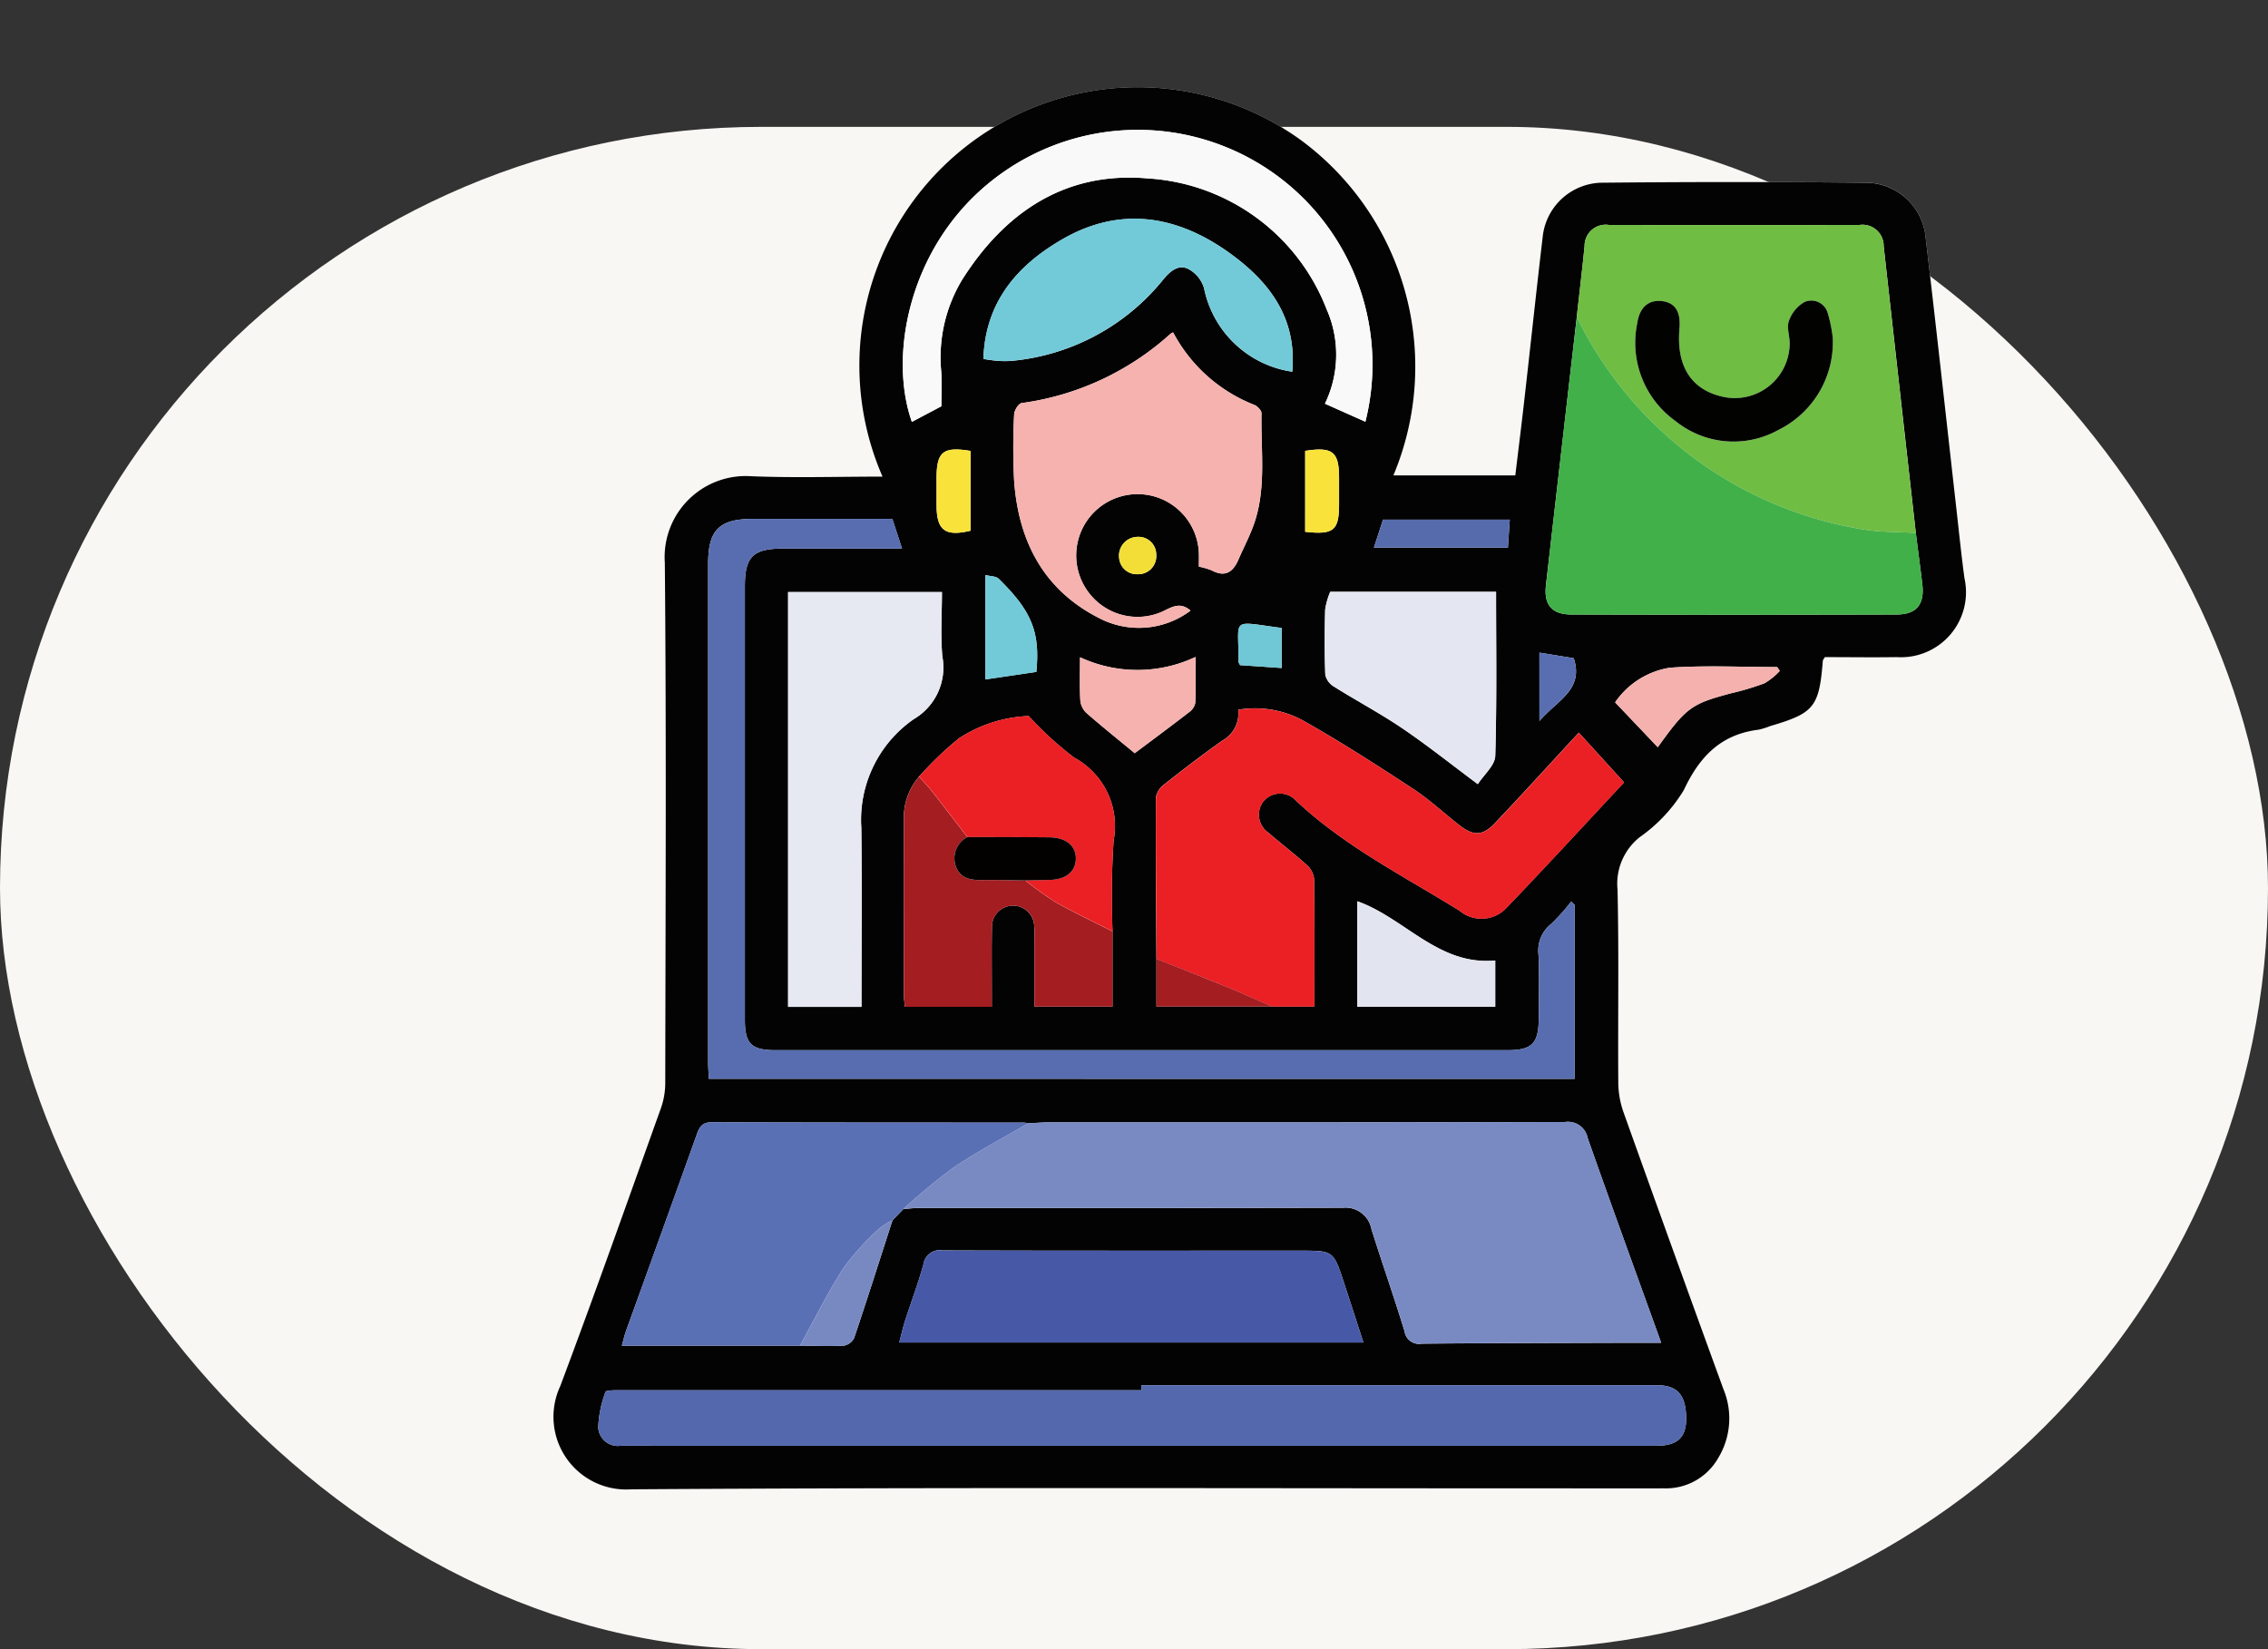 <svg xmlns="http://www.w3.org/2000/svg" xmlns:xlink="http://www.w3.org/1999/xlink" width="143" height="104" viewBox="0 0 143 104">
  <rect x="0" y="0" width="143" height="104" fill="#333333" stroke="none"/>
  <defs>
    <clipPath id="clip-path">
      <rect id="Rectangle_407509" data-name="Rectangle 407509" width="99" height="99" transform="translate(-0.117 -0.175)" fill="none"/>
    </clipPath>
  </defs>
  <g id="Group_1115705" data-name="Group 1115705" transform="translate(-227.34 -1736.81)">
    <g id="Group_1115698" data-name="Group 1115698" transform="translate(227.34 1744.911)">
      <rect id="Rectangle_407484" data-name="Rectangle 407484" width="143" height="96" rx="48" transform="translate(0 -0.101)" fill="#f9f7f4"/>
    </g>
    <g id="Group_1115704" data-name="Group 1115704" transform="translate(257.457 1736.985)">
      <g id="Group_1115703" data-name="Group 1115703" transform="translate(0 0)" clip-path="url(#clip-path)">
        <g id="Group_1115702" data-name="Group 1115702">
          <g id="Group_1115701" data-name="Group 1115701" clip-path="url(#clip-path)">
            <g id="Group_1115700" data-name="Group 1115700">
              <g id="Group_1115699" data-name="Group 1115699" clip-path="url(#clip-path)">
                <path id="Path_910052" data-name="Path 910052" d="M0,0H0ZM25.527,29.224c-2.82,0-5.538.085-8.248-.022A5.115,5.115,0,0,0,11.8,34.667c.1,10.937.042,21.875.027,32.813a4.794,4.794,0,0,1-.276,1.578c-2.1,5.851-4.163,11.712-6.348,17.529a4.584,4.584,0,0,0,4.471,6.5c19.281-.128,38.564-.061,57.846-.061,2.43,0,4.861,0,7.291,0a3.793,3.793,0,0,0,3.419-1.935,4.809,4.809,0,0,0,.313-4.329q-3.162-8.718-6.294-17.447a5.745,5.745,0,0,1-.332-1.857c-.029-4.061.044-8.125-.047-12.184a3.752,3.752,0,0,1,1.388-3.305,9.9,9.9,0,0,0,2.793-2.98c1-2.131,2.35-3.514,4.719-3.806a4.8,4.8,0,0,0,.728-.229c2.77-.814,3.083-1.2,3.315-4.113,0-.055.055-.106.125-.233,1.489,0,3.018.019,4.546,0a4.1,4.1,0,0,0,4.258-4.985c-.2-1.456-.344-2.919-.509-4.38-.646-5.715-1.273-11.433-1.944-17.145A3.8,3.8,0,0,0,87.6,10.689q-8.393-.076-16.786,0a3.814,3.814,0,0,0-3.664,3.434c-.412,3.49-.783,6.986-1.18,10.478-.175,1.541-.369,3.08-.545,4.547H57.737A17.546,17.546,0,0,0,31.78,7.691a17.819,17.819,0,0,0-6.253,21.533" transform="translate(0 0.655)" fill="#fefefe"/>
                <path id="Path_910053" data-name="Path 910053" d="M39.529,42.9A17.548,17.548,0,0,1,65.845,21.634a17.743,17.743,0,0,1,5.894,21.192h7.687c.177-1.468.37-3.006.545-4.547.4-3.492.768-6.988,1.18-10.478a3.814,3.814,0,0,1,3.664-3.434q8.393-.084,16.786,0a3.8,3.8,0,0,1,3.691,3.406c.672,5.712,1.3,11.43,1.944,17.145.165,1.46.313,2.923.509,4.38a4.1,4.1,0,0,1-4.258,4.986c-1.528.023-3.057,0-4.546,0-.07.127-.121.178-.125.233-.232,2.912-.545,3.3-3.315,4.113a4.791,4.791,0,0,1-.728.229c-2.369.292-3.72,1.674-4.719,3.806a9.89,9.89,0,0,1-2.793,2.98,3.753,3.753,0,0,0-1.388,3.306c.091,4.059.018,8.123.047,12.184a5.746,5.746,0,0,0,.332,1.857q3.12,8.733,6.294,17.447a4.809,4.809,0,0,1-.313,4.329,3.792,3.792,0,0,1-3.419,1.935c-2.43.007-4.861,0-7.291,0-19.282,0-38.565-.067-57.846.061a4.584,4.584,0,0,1-4.471-6.5c2.185-5.817,4.253-11.679,6.348-17.529a4.79,4.79,0,0,0,.276-1.579c.016-10.938.073-21.876-.027-32.813a5.115,5.115,0,0,1,5.477-5.465c2.71.107,5.427.022,8.248.022m2.3,18.918a4.018,4.018,0,0,0-.948,2.914c-.026,3.607-.011,7.215-.007,10.822,0,.246.039.492.064.782h5.48c0-.391,0-.732,0-1.073,0-1.309-.017-2.618.01-3.927a1.334,1.334,0,1,1,2.667-.068c.027.317.009.638.01.957,0,1.36,0,2.721,0,4.094h4.926V71.583A53.277,53.277,0,0,1,54.1,65.85a4.908,4.908,0,0,0-2.487-5.228A21.873,21.873,0,0,1,48.743,58a8.609,8.609,0,0,0-4.41,1.417,21.608,21.608,0,0,0-2.5,2.4M40.158,89.8l.685-.709c.318-.023.637-.067.955-.067,8.919,0,17.837.007,26.756-.016a1.663,1.663,0,0,1,1.8,1.343c.678,2.161,1.432,4.3,2.093,6.464a.92.92,0,0,0,1.078.765c4.123-.039,8.247-.042,12.371-.056.877,0,1.755,0,2.728,0-1.583-4.393-3.135-8.645-4.636-12.914A1.262,1.262,0,0,0,82.568,83.6c-10.837.032-21.673.021-32.51.024-.446,0-.892.038-1.339.058a1.8,1.8,0,0,0-.283-.045c-6.555,0-13.111,0-19.666-.021-.573,0-.767.255-.934.722Q25.61,90.557,23.358,96.77c-.1.285-.166.583-.265.935H34.322c.922.008,1.845.049,2.763,0a.9.9,0,0,0,.656-.486c.83-2.466,1.618-4.946,2.417-7.423m64.522-43.346q-1.016-9.037-2.027-18.075a1.336,1.336,0,0,0-1.516-1.347q-7.909.012-15.817,0a1.332,1.332,0,0,0-1.525,1.338c-.151,1.491-.327,2.98-.492,4.47q-.975,8.459-1.945,16.918c-.139,1.226.369,1.837,1.6,1.841q10.254.028,20.508,0c1.269,0,1.773-.648,1.62-1.92-.13-1.076-.272-2.151-.409-3.226M56.8,73.314v3h9.959c0-2.741.014-5.392-.02-8.043a1.361,1.361,0,0,0-.446-.866c-.78-.707-1.623-1.345-2.418-2.037a1.378,1.378,0,0,1-.308-2.016,1.362,1.362,0,0,1,2.045-.009c3.059,2.879,6.788,4.749,10.306,6.936a2.156,2.156,0,0,0,2.975-.211c2.566-2.675,5.073-5.406,7.391-7.887l-2.855-3.137c-1.765,1.91-3.506,3.827-5.286,5.706-.782.825-1.364.821-2.258.12-.98-.769-1.9-1.626-2.939-2.305-2.29-1.5-4.594-2.987-6.98-4.325a6.341,6.341,0,0,0-4.01-.64,1.97,1.97,0,0,1-1.024,1.961c-1.25.887-2.468,1.82-3.67,2.771a1.276,1.276,0,0,0-.5.821c-.015,3.386.016,6.771.036,10.157M55.853,100.2q0,.158,0,.316-16.493,0-32.985,0c-.28,0-.773,0-.806.109a7.1,7.1,0,0,0-.457,2.257,1.241,1.241,0,0,0,1.421,1.133c.8-.011,1.6,0,2.4,0H88.331c1.316,0,1.878-.525,1.868-1.729-.012-1.472-.554-2.087-1.841-2.087H55.853M83.169,69.9l-.223-.2a12.327,12.327,0,0,1-1.259,1.409,2.135,2.135,0,0,0-.8,1.918c.062,1.34.02,2.686.016,4.029,0,1.587-.421,2.015-1.969,2.016q-23.071,0-46.142,0c-1.533,0-1.943-.405-1.943-1.913q0-13.672,0-27.344c0-1.866.516-2.375,2.4-2.376,2.486,0,4.971,0,7.51,0l-.612-1.871c-2.917,0-5.854,0-8.792,0-2.119,0-2.82.7-2.82,2.812q0,15.734,0,31.469c0,.338.028.676.043,1.027H83.169ZM38.2,76.338c0-3.809.033-7.547-.011-11.284a7.734,7.734,0,0,1,3.315-6.866A3.769,3.769,0,0,0,43.3,54.236c-.117-1.35-.024-2.718-.024-4.054h-9.7V76.338ZM58.949,51.352c-.628-.547-1.134-.255-1.7.025a3.839,3.839,0,0,1-4.54-.942,3.869,3.869,0,1,1,6.766-2.688c.008.275,0,.55,0,.832a4.359,4.359,0,0,1,.814.236c.86.46,1.349.09,1.687-.7.327-.759.722-1.493.989-2.273.774-2.265.408-4.62.458-6.941,0-.173-.245-.429-.436-.517a9.861,9.861,0,0,1-5.135-4.577,1.009,1.009,0,0,0-.15.073,17.5,17.5,0,0,1-9.4,4.382c-.19.021-.466.457-.474.707a40.088,40.088,0,0,0,0,4.216c.282,3.854,1.908,6.937,5.484,8.7a5.417,5.417,0,0,0,5.636-.535m10.9,46.154c-.427-1.316-.824-2.556-1.232-3.792-.659-2-.662-2-2.773-2-7.511,0-15.022.01-22.533-.016a1.032,1.032,0,0,0-1.2.876c-.332,1.2-.773,2.365-1.155,3.549-.139.433-.238.879-.371,1.381Zm.128-58.069A14.8,14.8,0,0,0,46.139,24.469C41.175,28.6,39.914,35.3,41.38,39.448l1.86-.985c0-.694.039-1.43-.007-2.16a9.489,9.489,0,0,1,1.3-5.794c2.7-4.276,6.511-6.861,11.685-6.417a12.937,12.937,0,0,1,11.305,8.24,7.093,7.093,0,0,1-.1,5.97l2.549,1.136m8.24,10.726H67.757a4.713,4.713,0,0,0-.318,1.116c-.037,1.372-.045,2.747.008,4.118a1.162,1.162,0,0,0,.543.742c1.428.9,2.924,1.691,4.318,2.636,1.575,1.069,3.067,2.261,4.755,3.518.4-.615,1.081-1.19,1.1-1.786.1-3.411.051-6.826.051-10.345M65.366,36.281c.3-3.4-1.459-5.673-3.926-7.458-3.308-2.394-6.907-3.01-10.583-.882C48.007,29.59,46,31.912,45.89,35.487c.365.047.646.1.928.115a5.5,5.5,0,0,0,.86,0,13.931,13.931,0,0,0,9.589-5.175c.438-.521.945-.917,1.541-.621a2.027,2.027,0,0,1,.995,1.217,6.656,6.656,0,0,0,5.562,5.263m4.1,40.05h8.694V73.417c-3.587.334-5.7-2.677-8.694-3.736ZM55.426,60.343c1.2-.9,2.325-1.731,3.432-2.588a.96.96,0,0,0,.39-.584c.042-.931.018-1.865.018-2.9a8.579,8.579,0,0,1-7.284.019c0,.986-.029,1.847.017,2.7a1.244,1.244,0,0,0,.365.793c.979.86,2,1.675,3.062,2.554m32.984-.376c1.807-2.516,2.109-2.732,4.624-3.4a17.225,17.225,0,0,0,2.1-.628,4.289,4.289,0,0,0,.967-.781l-.164-.242c-2.255,0-4.517-.116-6.761.041a5.152,5.152,0,0,0-3.456,2.185l2.688,2.829M49.228,55.217c.241-2.505-.279-3.817-2.374-5.876-.172-.169-.526-.152-.841-.233v6.582l3.214-.474m21.283-7.832h8.45c.04-.6.077-1.155.118-1.769H71.085l-.574,1.769M45.077,41.28c-1.723-.289-2.139.051-2.141,1.7q0,.861,0,1.723c0,1.59.538,1.991,2.141,1.61Zm21.1,5.1c1.807.2,2.136-.082,2.138-1.758q0-.815,0-1.63c0-1.662-.4-1.989-2.137-1.717ZM64.695,54.97V52.445c-3.292-.43-2.694-.7-2.721,2.136,0,.054.049.108.1.209l2.622.18m16.253,3.344c1.1-1.3,2.816-1.958,2.162-3.961L80.947,54Zm-26.5-10.287a1.112,1.112,0,0,0,1.161,1.028,1.138,1.138,0,0,0,1.179-1.213A1.12,1.12,0,0,0,55.629,46.7a1.191,1.191,0,0,0-1.183,1.332" transform="translate(-14.002 -13.019)" fill="#030303"/>
                <path id="Path_910054" data-name="Path 910054" d="M112.606,272.917c.446-.02.892-.058,1.338-.058,10.837,0,21.673.008,32.51-.024a1.262,1.262,0,0,1,1.422,1.007c1.5,4.27,3.053,8.521,4.637,12.915-.973,0-1.85,0-2.728,0-4.123.013-8.247.016-12.37.055a.92.92,0,0,1-1.079-.765c-.661-2.166-1.415-4.3-2.093-6.464a1.663,1.663,0,0,0-1.8-1.343c-8.919.024-17.837.013-26.756.017-.318,0-.637.044-.955.067a39.013,39.013,0,0,1,3.161-2.615c1.513-1.018,3.139-1.87,4.716-2.793" transform="translate(-77.888 -202.256)" fill="#798ac3"/>
                <path id="Path_910055" data-name="Path 910055" d="M166.892,186.9c-.019-3.386-.051-6.771-.036-10.157a1.276,1.276,0,0,1,.5-.821c1.2-.951,2.42-1.884,3.67-2.771a1.97,1.97,0,0,0,1.024-1.961,6.343,6.343,0,0,1,4.01.64c2.385,1.338,4.69,2.826,6.98,4.325,1.038.679,1.959,1.537,2.939,2.306.894.7,1.475.7,2.257-.12,1.781-1.879,3.521-3.8,5.286-5.706l2.855,3.137c-2.317,2.481-4.825,5.213-7.391,7.887a2.156,2.156,0,0,1-2.975.21c-3.518-2.188-7.248-4.058-10.306-6.936a1.362,1.362,0,0,0-2.046.009,1.378,1.378,0,0,0,.308,2.016c.795.692,1.638,1.329,2.418,2.037a1.361,1.361,0,0,1,.445.866c.034,2.651.02,5.3.02,8.043H174.18c-.937-.408-1.867-.832-2.812-1.219-1.486-.608-2.983-1.19-4.476-1.784" transform="translate(-124.09 -126.602)" fill="#ea2024"/>
                <path id="Path_910056" data-name="Path 910056" d="M270.4,57.916c.165-1.49.34-2.979.492-4.47a1.332,1.332,0,0,1,1.525-1.338q7.909.012,15.817,0a1.336,1.336,0,0,1,1.516,1.347q1,9.039,2.027,18.075c-1.076-.064-2.167-.037-3.227-.207A24.446,24.446,0,0,1,270.4,57.916m16.141,1.3a8.79,8.79,0,0,0-.315-1.543,1.074,1.074,0,0,0-1.471-.7,2.22,2.22,0,0,0-.981,1.2c-.149.412.057.943.051,1.42a3.461,3.461,0,0,1-4.257,3.343c-1.966-.453-2.9-1.937-2.692-4.293.091-1.044-.257-1.61-1.06-1.724-.86-.122-1.449.354-1.6,1.381a6.068,6.068,0,0,0,2.408,6.176,5.821,5.821,0,0,0,6.494.56,6.161,6.161,0,0,0,3.423-5.819" transform="translate(-201.101 -38.098)" fill="#6fbd43"/>
                <path id="Path_910057" data-name="Path 910057" d="M63.909,337.612H96.414c1.287,0,1.829.615,1.841,2.087.01,1.2-.552,1.729-1.868,1.729H33.479c-.8,0-1.6-.009-2.4,0a1.241,1.241,0,0,1-1.42-1.133,7.1,7.1,0,0,1,.457-2.257c.033-.108.526-.109.806-.109q16.492-.007,32.985,0v-.316" transform="translate(-22.057 -250.431)" fill="#5468ae"/>
                <path id="Path_910058" data-name="Path 910058" d="M111.34,148.767v10.972H56.751c-.015-.351-.043-.689-.043-1.027q0-15.734,0-31.469c0-2.107.7-2.808,2.82-2.811,2.938-.005,5.875,0,8.792,0l.612,1.871c-2.538,0-5.024,0-7.51,0-1.884,0-2.4.51-2.4,2.376q0,13.672,0,27.343c0,1.509.41,1.913,1.943,1.914q23.071,0,46.142,0c1.549,0,1.965-.429,1.969-2.015,0-1.343.046-2.688-.016-4.029a2.135,2.135,0,0,1,.8-1.918,12.3,12.3,0,0,0,1.259-1.409l.223.2" transform="translate(-42.172 -91.884)" fill="#576daf"/>
                <path id="Path_910059" data-name="Path 910059" d="M264.693,74.771a24.447,24.447,0,0,0,18.15,13.407c1.06.169,2.15.143,3.227.207.137,1.075.28,2.15.409,3.226.153,1.272-.351,1.917-1.62,1.92q-10.254.026-20.508,0c-1.235,0-1.742-.615-1.6-1.841q.96-8.461,1.945-16.918" transform="translate(-195.392 -54.953)" fill="#42b048"/>
                <path id="Path_910060" data-name="Path 910060" d="M61.1,272.963c-1.577.923-3.2,1.774-4.716,2.793a39.012,39.012,0,0,0-3.161,2.615l-.685.71a4.273,4.273,0,0,0-.856.541,16.677,16.677,0,0,0-2.223,2.453c-1.013,1.577-1.847,3.27-2.756,4.915H35.475c.1-.351.162-.65.265-.935q2.238-6.218,4.478-12.435c.167-.467.361-.724.934-.722,6.555.024,13.11.017,19.666.021a1.772,1.772,0,0,1,.283.045" transform="translate(-26.383 -202.302)" fill="#5a70b5"/>
                <path id="Path_910061" data-name="Path 910061" d="M81,168.607H76.37V142.451h9.7c0,1.336-.093,2.7.024,4.054a3.769,3.769,0,0,1-1.789,3.952,7.734,7.734,0,0,0-3.315,6.866c.043,3.737.011,7.475.011,11.284" transform="translate(-56.797 -105.288)" fill="#e6e8f2"/>
                <path id="Path_910062" data-name="Path 910062" d="M142.948,96.12a5.418,5.418,0,0,1-5.636.535c-3.576-1.76-5.2-4.843-5.484-8.7a40.156,40.156,0,0,1,0-4.216c.008-.25.285-.686.474-.707a17.5,17.5,0,0,0,9.4-4.382.983.983,0,0,1,.15-.073,9.861,9.861,0,0,0,5.135,4.576c.191.089.44.344.437.517-.051,2.32.316,4.676-.458,6.941-.266.779-.662,1.513-.988,2.273-.338.786-.827,1.156-1.687.7a4.353,4.353,0,0,0-.814-.236c0-.282.007-.557,0-.832a3.869,3.869,0,1,0-2.225,3.629c.565-.28,1.072-.573,1.7-.025" transform="translate(-98 -57.787)" fill="#f5b2af"/>
                <path id="Path_910063" data-name="Path 910063" d="M132.965,310.252H103.7c.134-.5.232-.948.371-1.381.381-1.185.822-2.352,1.155-3.549a1.032,1.032,0,0,1,1.205-.876c7.511.026,15.022.016,22.533.016,2.111,0,2.114,0,2.773,2,.408,1.236.8,2.476,1.232,3.792" transform="translate(-77.121 -225.765)" fill="#4759a6"/>
                <path id="Path_910064" data-name="Path 910064" d="M133.756,47.186l-2.549-1.136a7.093,7.093,0,0,0,.1-5.97A12.937,12.937,0,0,0,120,31.84c-5.174-.445-8.989,2.14-11.685,6.417a9.49,9.49,0,0,0-1.3,5.794c.046.73.007,1.466.007,2.16l-1.86.985c-1.466-4.144-.2-10.85,4.759-14.979a14.8,14.8,0,0,1,23.835,14.969" transform="translate(-77.784 -20.767)" fill="#f9f9f9"/>
                <path id="Path_910065" data-name="Path 910065" d="M219.194,142.379c0,3.519.054,6.934-.051,10.345-.018.6-.7,1.172-1.1,1.786-1.688-1.257-3.18-2.449-4.755-3.518-1.394-.945-2.89-1.739-4.318-2.636a1.162,1.162,0,0,1-.543-.742c-.053-1.371-.046-2.746-.008-4.118a4.724,4.724,0,0,1,.318-1.116Z" transform="translate(-154.982 -105.234)" fill="#e4e6f1"/>
                <path id="Path_910066" data-name="Path 910066" d="M118,197.611v4.736h-4.927c0-1.373,0-2.734,0-4.094,0-.319.018-.64-.009-.957a1.334,1.334,0,1,0-2.667.068c-.028,1.308-.009,2.618-.01,3.927,0,.341,0,.681,0,1.073h-5.48c-.025-.29-.063-.536-.064-.782,0-3.608-.018-7.215.007-10.822a4.018,4.018,0,0,1,.948-2.914c.283.322.581.633.845.97.741.943,1.468,1.9,2.2,2.846a1.509,1.509,0,0,0-.727,1.856c.3.8.993.864,1.727.852.884-.014,1.77.015,2.655.025a20.766,20.766,0,0,0,1.912,1.372c1.17.662,2.39,1.236,3.589,1.847" transform="translate(-77.968 -139.047)" fill="#a31d21"/>
                <path id="Path_910067" data-name="Path 910067" d="M143.9,60.236a6.656,6.656,0,0,1-5.562-5.263,2.026,2.026,0,0,0-.995-1.217c-.6-.3-1.1.1-1.541.621a13.932,13.932,0,0,1-9.589,5.175,5.5,5.5,0,0,1-.86,0c-.283-.017-.563-.068-.928-.115.109-3.575,2.117-5.9,4.966-7.546,3.676-2.127,7.275-1.511,10.583.882,2.467,1.785,4.225,4.056,3.926,7.458" transform="translate(-92.538 -36.974)" fill="#72cad9"/>
                <path id="Path_910068" data-name="Path 910068" d="M120.8,186.533c-1.2-.611-2.419-1.185-3.589-1.847a20.769,20.769,0,0,1-1.912-1.372l1.523-.032c1.022-.022,1.639-.51,1.66-1.316.022-.838-.617-1.363-1.693-1.37-1.715-.011-3.43-.011-5.145-.016-.733-.949-1.46-1.9-2.2-2.846-.264-.337-.563-.647-.845-.97a21.606,21.606,0,0,1,2.5-2.4,8.609,8.609,0,0,1,4.41-1.417,21.874,21.874,0,0,0,2.868,2.624,4.908,4.908,0,0,1,2.487,5.228,53.275,53.275,0,0,0-.063,5.733" transform="translate(-80.763 -127.969)" fill="#eb2024"/>
                <path id="Path_910069" data-name="Path 910069" d="M216.432,225.181V218.53c2.99,1.059,5.107,4.07,8.694,3.736v2.915Z" transform="translate(-160.963 -161.869)" fill="#e2e4ef"/>
                <path id="Path_910070" data-name="Path 910070" d="M151.615,164.479c-1.064-.88-2.082-1.694-3.062-2.554a1.243,1.243,0,0,1-.365-.793c-.046-.857-.017-1.718-.017-2.7a8.579,8.579,0,0,0,7.284-.019c0,1.034.023,1.968-.018,2.9a.959.959,0,0,1-.39.583c-1.107.857-2.234,1.689-3.432,2.589" transform="translate(-110.19 -117.156)" fill="#f5b2af"/>
                <path id="Path_910071" data-name="Path 910071" d="M282.534,165.837l-2.688-2.829a5.152,5.152,0,0,1,3.456-2.185c2.244-.157,4.506-.041,6.761-.041l.164.242a4.289,4.289,0,0,1-.967.781,17.225,17.225,0,0,1-2.1.628c-2.515.673-2.817.888-4.624,3.4" transform="translate(-208.125 -118.889)" fill="#f4b1ae"/>
                <path id="Path_910072" data-name="Path 910072" d="M79.286,304.929c.909-1.644,1.743-3.337,2.756-4.915a16.693,16.693,0,0,1,2.223-2.453,4.267,4.267,0,0,1,.856-.541c-.8,2.476-1.586,4.957-2.416,7.423a.9.9,0,0,1-.656.487c-.919.049-1.842.007-2.763,0" transform="translate(-58.966 -220.243)" fill="#7889c2"/>
                <path id="Path_910073" data-name="Path 910073" d="M128.121,144.37l-3.214.473v-6.582c.314.081.669.064.841.233,2.1,2.059,2.615,3.371,2.374,5.876" transform="translate(-92.895 -102.172)" fill="#72cad9"/>
                <path id="Path_910074" data-name="Path 910074" d="M220.492,126.4l.574-1.769h7.994c-.041.614-.078,1.168-.118,1.769Z" transform="translate(-163.982 -92.038)" fill="#566bac"/>
                <path id="Path_910075" data-name="Path 910075" d="M167.008,232.709c1.493.593,2.99,1.176,4.476,1.784.945.387,1.875.811,2.812,1.219h-7.288Z" transform="translate(-124.206 -172.414)" fill="#a41d21"/>
                <path id="Path_910076" data-name="Path 910076" d="M115.036,107.446c0,1.672,0,3.352,0,5.033-1.6.382-2.137-.02-2.14-1.61q0-.862,0-1.724c0-1.649.419-1.989,2.141-1.7" transform="translate(-83.96 -79.185)" fill="#f9e33a"/>
                <path id="Path_910077" data-name="Path 910077" d="M203.585,112.55v-5.1c1.74-.272,2.135.055,2.137,1.717q0,.815,0,1.63c0,1.675-.331,1.953-2.137,1.757" transform="translate(-151.408 -79.191)" fill="#f9e33a"/>
                <path id="Path_910078" data-name="Path 910078" d="M189.826,153.033l-2.622-.18c-.05-.1-.1-.156-.1-.209.027-2.831-.572-2.565,2.721-2.136Z" transform="translate(-139.132 -111.081)" fill="#70c7d6"/>
                <path id="Path_910079" data-name="Path 910079" d="M261.213,161.661v-4.315l2.162.353c.654,2-1.064,2.662-2.162,3.961" transform="translate(-194.267 -116.365)" fill="#596eb1"/>
                <path id="Path_910080" data-name="Path 910080" d="M157.809,130.173a1.191,1.191,0,0,1,1.183-1.332,1.12,1.12,0,0,1,1.157,1.146,1.138,1.138,0,0,1-1.179,1.213,1.112,1.112,0,0,1-1.161-1.028" transform="translate(-117.364 -95.164)" fill="#f3de38"/>
                <path id="Path_910081" data-name="Path 910081" d="M297.34,73.038a6.161,6.161,0,0,1-3.424,5.819,5.821,5.821,0,0,1-6.494-.56,6.068,6.068,0,0,1-2.408-6.176c.151-1.027.741-1.5,1.6-1.381.8.114,1.151.68,1.06,1.724-.205,2.356.726,3.84,2.692,4.293a3.461,3.461,0,0,0,4.257-3.343c.006-.477-.2-1.007-.051-1.42a2.22,2.22,0,0,1,.981-1.2,1.074,1.074,0,0,1,1.471.7,8.8,8.8,0,0,1,.315,1.543" transform="translate(-211.899 -51.921)" fill="#020301"/>
                <path id="Path_910082" data-name="Path 910082" d="M118.066,202.73c1.715,0,3.43,0,5.145.016,1.076.007,1.715.531,1.693,1.37-.021.806-.638,1.294-1.66,1.316l-1.523.032c-.885-.01-1.77-.039-2.655-.025-.735.012-1.427-.055-1.727-.852a1.509,1.509,0,0,1,.727-1.856" transform="translate(-87.188 -150.118)" fill="#030000"/>
              </g>
            </g>
          </g>
        </g>
      </g>
    </g>
  </g>
</svg>
